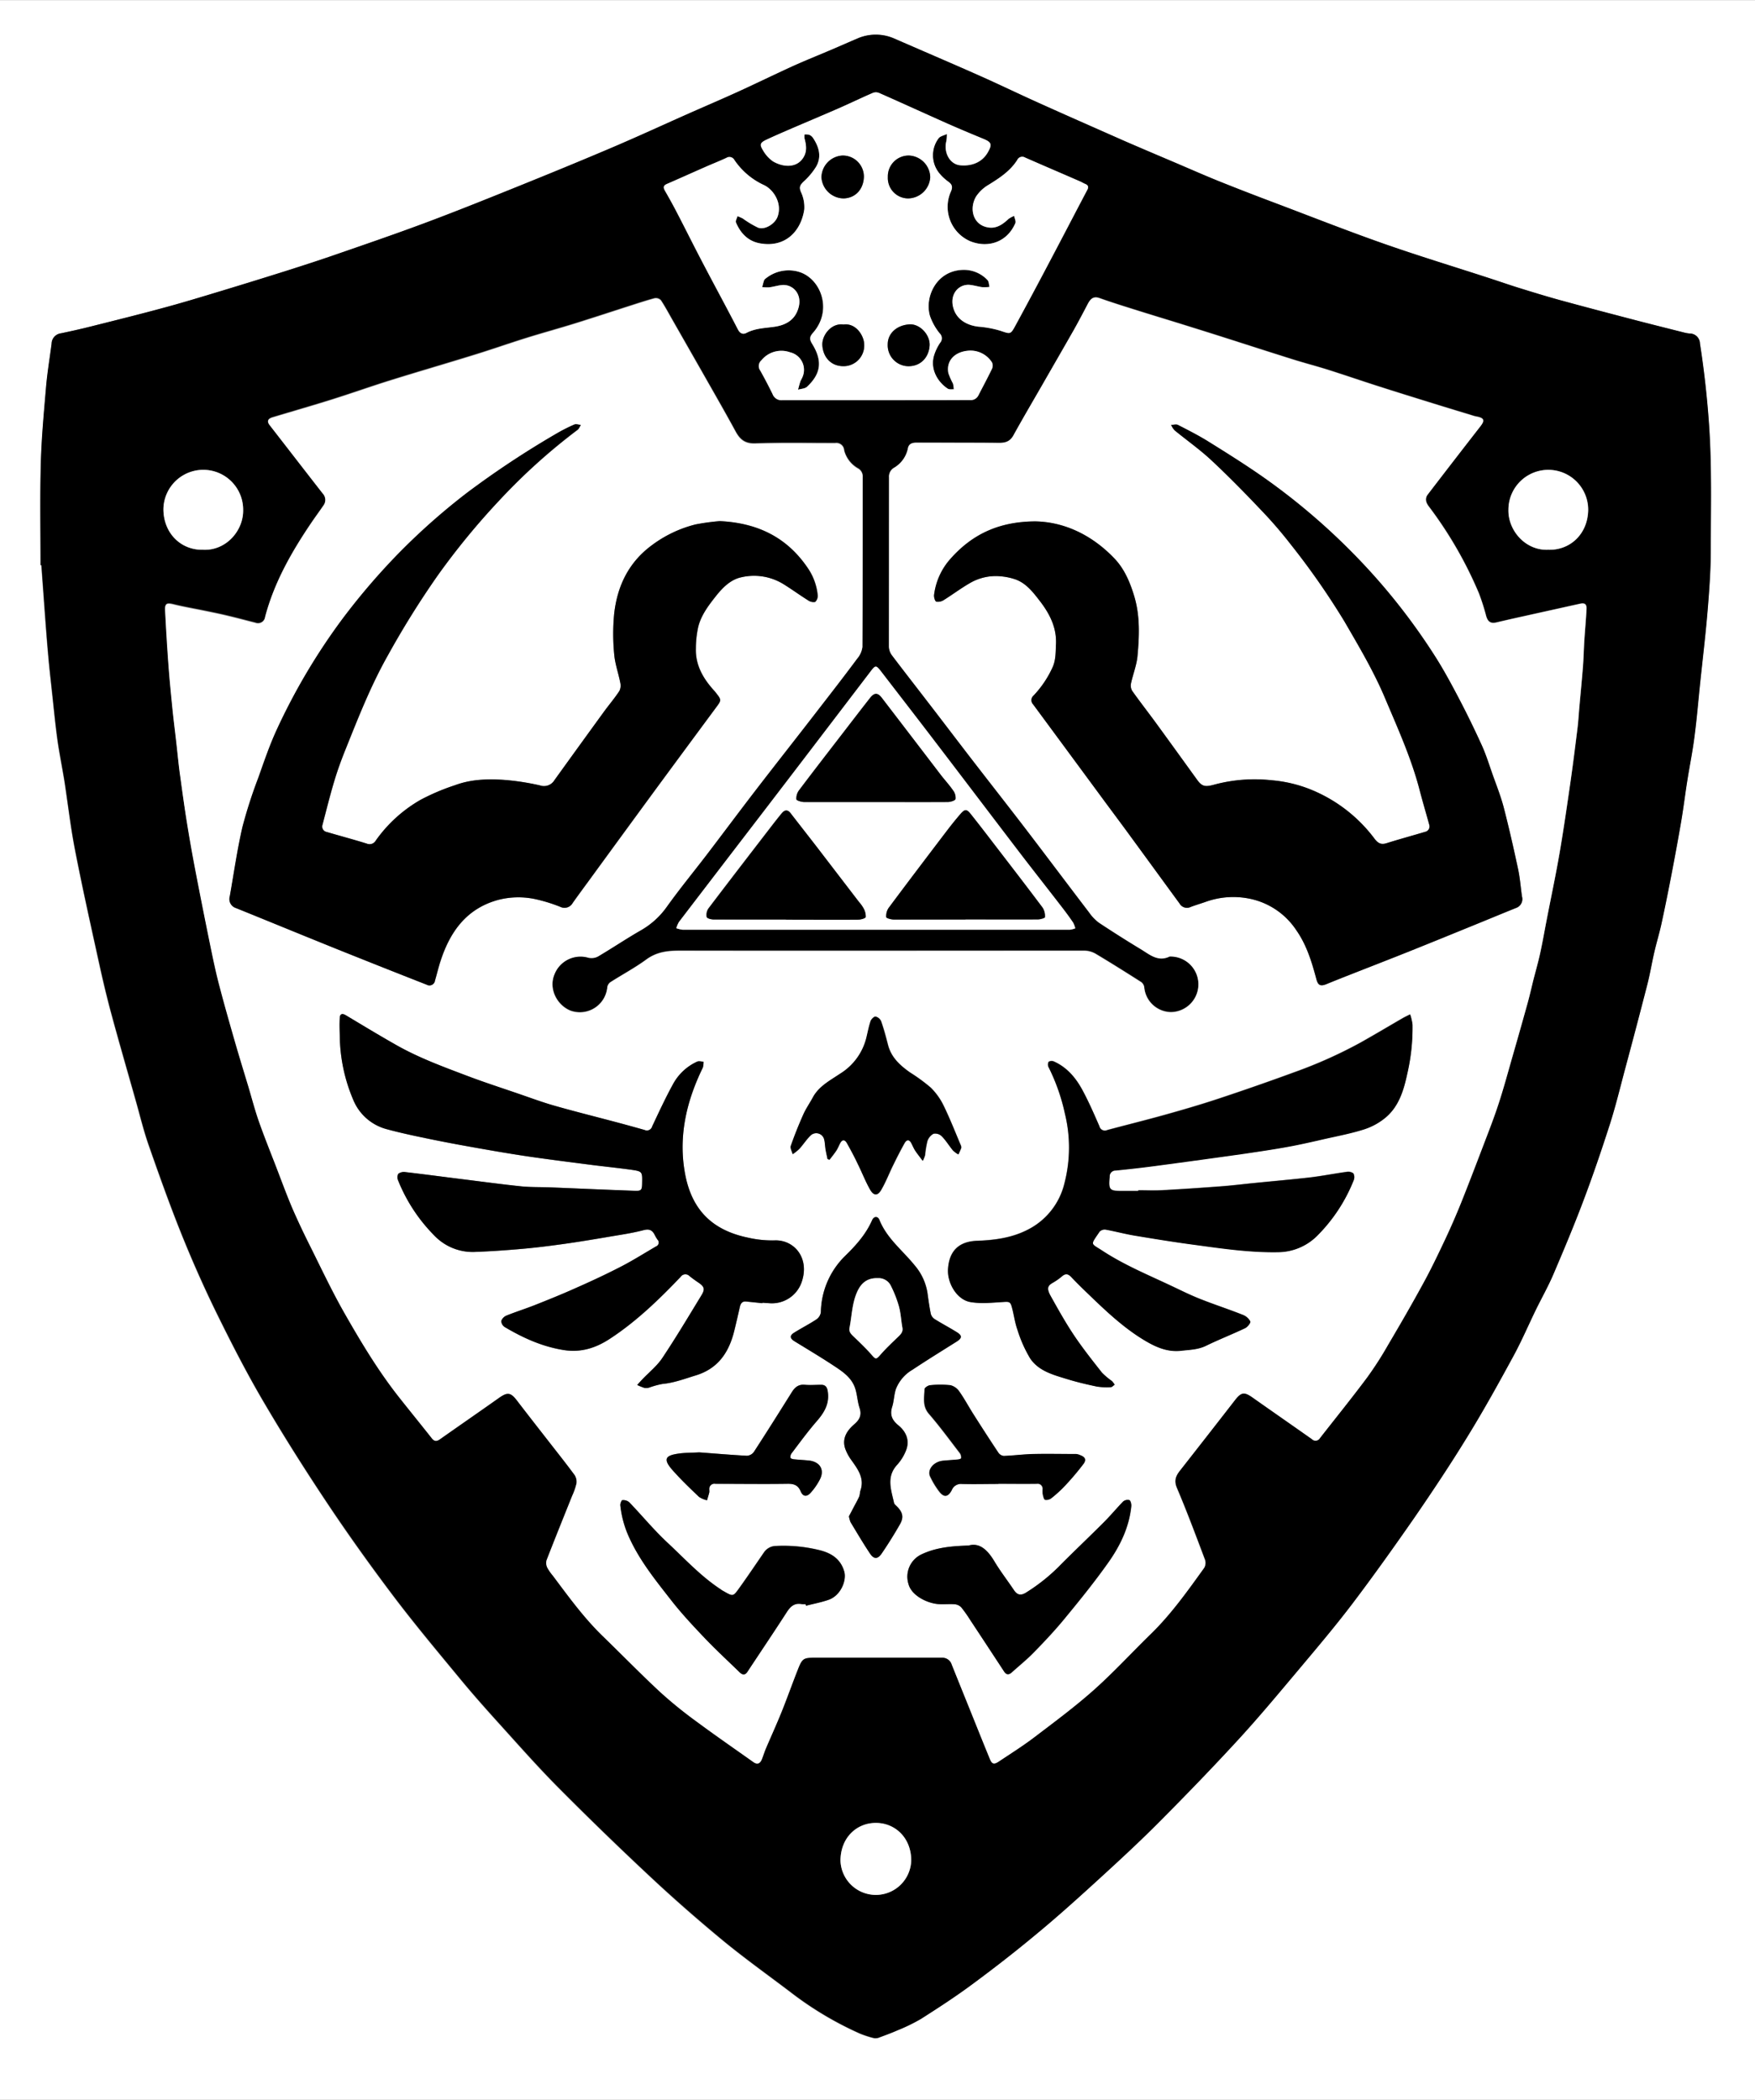 <svg id="Layer_1" data-name="Layer 1" xmlns="http://www.w3.org/2000/svg" viewBox="0 0 515.48 616.64"><rect x="0" y="0" width="515.48" height="616.64" fill="#808080" stroke="none"/><defs><style>.cls-1{fill:#fff;}</style></defs><title>hylyan shield</title><path class="cls-1" d="M48.26,134H563.74V750.6H48.26Zm11.91,166h.19q.54,7.51,1.09,15c.3,3.95.59,7.89.95,11.83.3,3.24.69,6.47,1,9.7.54,4.83,1,9.68,1.64,14.49.59,4.27,1.48,8.5,2.15,12.76,1,6.51,1.77,13.08,3,19.55,2.21,11.27,4.7,22.48,7.16,33.7,1.09,5,2.27,9.94,3.6,14.85,2.28,8.41,4.71,16.78,7.08,25.16,1.26,4.44,2.34,8.95,3.86,13.3,3.14,9,6.32,17.92,9.88,26.72,3.23,8,6.76,15.89,10.57,23.61,4.32,8.75,8.82,17.43,13.77,25.83,6.08,10.3,12.5,20.41,19.15,30.34,6.1,9.11,12.52,18,19.14,26.74,6.15,8.09,12.69,15.88,19.17,23.72,3.58,4.33,7.32,8.54,11.09,12.71,5.75,6.35,11.41,12.8,17.45,18.87q13.35,13.45,27.23,26.4c6.83,6.39,13.89,12.58,21.11,18.53,6.4,5.27,13.16,10.09,19.77,15.1a99.91,99.91,0,0,0,20.52,12.29,28.21,28.21,0,0,0,4.23,1.37,2.89,2.89,0,0,0,1.54-.22c1.78-.66,3.57-1.31,5.31-2.08a53.14,53.14,0,0,0,6.87-3.34c5.09-3.24,10.17-6.53,15-10.12,6.41-4.74,12.72-9.63,18.84-14.73,6.33-5.27,12.46-10.79,18.55-16.35s12-11,17.73-16.79c7.89-7.94,15.69-16,23.26-24.24,6.08-6.62,11.83-13.55,17.62-20.43,5.3-6.31,10.65-12.6,15.62-19.16,6.33-8.35,12.44-16.88,18.39-25.5,5.45-7.92,10.76-15.95,15.79-24.14,4.66-7.58,9-15.39,13.23-23.21,2.42-4.44,4.41-9.11,6.63-13.67,1.69-3.45,3.59-6.8,5.1-10.32,3-7.13,6.06-14.29,8.79-21.54,2.81-7.46,5.39-15,7.83-22.59,1.68-5.25,3-10.63,4.41-16q3.36-12.54,6.61-25.11c.8-3.14,1.32-6.34,2.05-9.5.65-2.79,1.49-5.54,2.1-8.35,1.1-5.09,2.12-10.2,3.11-15.32s1.89-10,2.74-15.07c.64-3.83,1.11-7.69,1.72-11.53.67-4.25,1.54-8.49,2.09-12.76.69-5.35,1.15-10.73,1.71-16.1.73-7,1.58-14,2.16-21,.49-6,.94-11.95.94-17.93,0-12.21.34-24.43-.5-36.64q-.82-12.09-2.68-24a3,3,0,0,0-3.07-2.92,10,10,0,0,1-1.42-.24c-5.41-1.37-10.84-2.72-16.24-4.14-6.85-1.79-13.69-3.59-20.52-5.46-4.05-1.12-8.06-2.36-12.07-3.6-2.7-.83-5.36-1.76-8-2.63-10.72-3.49-21.5-6.79-32.14-10.51s-21.33-7.93-32-12c-5.33-2-10.65-4.06-15.94-6.19-4.09-1.65-8.13-3.43-12.2-5.17-5.15-2.19-10.3-4.37-15.44-6.6q-6.79-3-13.57-6-7.17-3.18-14.31-6.41c-4.7-2.15-9.36-4.39-14.08-6.49-6-2.69-12.1-5.3-18.16-7.93L311,145.29a13.44,13.44,0,0,0-10.92,0c-2.54,1.08-5.08,2.21-7.62,3.29-3.82,1.63-7.68,3.17-11.46,4.88-5.34,2.43-10.6,5-15.94,7.45-4.55,2.09-9.17,4-13.75,6.07-7.79,3.45-15.52,7-23.36,10.36-9.7,4.13-19.46,8.12-29.24,12.06-8.53,3.44-17.08,6.86-25.7,10.08s-17.33,6.19-26,9.2c-4.87,1.69-9.78,3.28-14.7,4.84q-9.89,3.12-19.82,6.12c-5.39,1.63-10.78,3.27-16.22,4.73-7.25,2-14.54,3.77-21.82,5.6-2.73.68-5.49,1.29-8.24,1.87a3.13,3.13,0,0,0-2.75,3.08c-.54,4.18-1.24,8.35-1.61,12.55-.64,7.5-1.35,15-1.55,22.53C60,280,60.17,289.94,60.17,299.91Z" transform="translate(-48.26 -133.96)"/><path d="M60.17,299.91c0-10-.2-19.94.07-29.9.2-7.52.91-15,1.55-22.53.37-4.2,1.07-8.37,1.61-12.55a3.13,3.13,0,0,1,2.75-3.08c2.75-.58,5.51-1.19,8.24-1.87,7.28-1.83,14.57-3.64,21.82-5.6,5.44-1.46,10.83-3.1,16.22-4.73q9.93-3,19.82-6.12c4.92-1.56,9.83-3.15,14.7-4.84,8.7-3,17.41-6,26-9.2s17.17-6.64,25.7-10.08c9.78-3.94,19.54-7.93,29.24-12.06,7.84-3.33,15.57-6.91,23.36-10.36,4.58-2,9.2-4,13.75-6.07,5.34-2.43,10.6-5,15.94-7.45,3.78-1.71,7.64-3.25,11.46-4.88,2.54-1.08,5.08-2.21,7.62-3.29a13.44,13.44,0,0,1,10.92,0l7.48,3.23c6.06,2.63,12.13,5.24,18.16,7.93,4.72,2.1,9.38,4.34,14.08,6.49s9.53,4.29,14.31,6.41q6.78,3,13.57,6c5.14,2.23,10.29,4.41,15.44,6.6,4.07,1.74,8.11,3.52,12.2,5.17,5.29,2.13,10.61,4.18,15.94,6.19,10.64,4,21.24,8.2,32,12s21.42,7,32.14,10.51c2.68.87,5.34,1.8,8,2.63,4,1.24,8,2.48,12.07,3.6,6.83,1.87,13.67,3.67,20.52,5.46,5.4,1.42,10.83,2.77,16.24,4.14a10,10,0,0,0,1.42.24,3,3,0,0,1,3.07,2.92q1.86,12,2.68,24c.84,12.21.51,24.43.5,36.64,0,6-.45,12-.94,17.93-.58,7-1.43,14-2.16,21-.56,5.37-1,10.75-1.71,16.1-.55,4.27-1.42,8.51-2.09,12.76-.61,3.84-1.08,7.7-1.72,11.53-.85,5-1.78,10.05-2.74,15.07s-2,10.23-3.11,15.32c-.61,2.81-1.45,5.56-2.1,8.35-.73,3.16-1.25,6.36-2.05,9.5q-3.23,12.58-6.61,25.11c-1.42,5.34-2.73,10.72-4.41,16-2.44,7.59-5,15.13-7.83,22.59-2.73,7.25-5.74,14.41-8.79,21.54-1.51,3.52-3.41,6.87-5.1,10.32-2.22,4.56-4.21,9.23-6.63,13.67-4.26,7.82-8.57,15.63-13.23,23.21-5,8.19-10.34,16.22-15.79,24.14-6,8.62-12.06,17.15-18.39,25.5-5,6.56-10.32,12.85-15.62,19.16-5.79,6.88-11.54,13.81-17.62,20.43-7.57,8.25-15.37,16.3-23.26,24.24-5.74,5.77-11.72,11.3-17.73,16.79S359,696.75,352.62,702c-6.12,5.1-12.43,10-18.84,14.73-4.84,3.59-9.92,6.88-15,10.12a53.14,53.14,0,0,1-6.87,3.34c-1.74.77-3.53,1.42-5.31,2.08a2.89,2.89,0,0,1-1.54.22,28.21,28.21,0,0,1-4.23-1.37,99.91,99.91,0,0,1-20.52-12.29c-6.61-5-13.37-9.83-19.77-15.1-7.22-6-14.28-12.14-21.11-18.53q-13.86-12.94-27.23-26.4c-6-6.07-11.7-12.52-17.45-18.87-3.77-4.17-7.51-8.38-11.09-12.71-6.48-7.84-13-15.63-19.17-23.72-6.62-8.73-13-17.63-19.14-26.74-6.65-9.93-13.07-20-19.15-30.34-5-8.4-9.45-17.08-13.77-25.83-3.81-7.72-7.34-15.62-10.57-23.61-3.56-8.8-6.74-17.76-9.88-26.72-1.52-4.35-2.6-8.86-3.86-13.3-2.37-8.38-4.8-16.75-7.08-25.16-1.33-4.91-2.51-9.88-3.6-14.85-2.46-11.22-5-22.43-7.16-33.7-1.27-6.47-2-13-3-19.55-.67-4.26-1.56-8.49-2.15-12.76-.66-4.81-1.1-9.66-1.64-14.49-.35-3.23-.74-6.46-1-9.7-.36-3.94-.65-7.88-.95-11.83q-.56-7.5-1.09-15Zm249.21-1c0,8.27,0,16.53,0,24.8a4.47,4.47,0,0,0,.81,2.47c3.41,4.52,6.91,9,10.35,13.47,4.33,5.64,8.62,11.32,13,16.95,5.29,6.86,10.65,13.67,15.92,20.55,6.27,8.2,12.46,16.46,18.73,24.67a12.87,12.87,0,0,0,2.87,3q6.06,4,12.3,7.79c2.57,1.55,5,3.82,8.46,2.15,0,0,.1,0,.16,0a8.18,8.18,0,1,1,.23,16.36,8,8,0,0,1-7.85-7.32,2.31,2.31,0,0,0-.91-1.51c-4.41-2.81-8.83-5.59-13.32-8.27a6.8,6.8,0,0,0-3.28-.94c-39.66,0-79.31,0-119,0-3.59,0-6.75.4-9.75,2.6-3.35,2.45-7,4.41-10.55,6.66a2.24,2.24,0,0,0-.9,1.51,8.1,8.1,0,0,1-10.86,6.82c-3.86-1.6-6.42-6.31-4.7-10.56a8.22,8.22,0,0,1,10-5,4.07,4.07,0,0,0,2.81-.35c4.27-2.52,8.39-5.3,12.69-7.76A23.66,23.66,0,0,0,244.2,400c3.76-5.2,7.82-10.18,11.72-15.28,4.8-6.29,9.52-12.64,14.34-18.9,6.14-8,12.36-15.88,18.52-23.84,3.8-4.9,7.58-9.81,11.29-14.77a6.52,6.52,0,0,0,1.52-3.36c.1-16.64.06-33.27.08-49.91a2.66,2.66,0,0,0-1.34-2.51,8.56,8.56,0,0,1-4.1-5.32,2.28,2.28,0,0,0-2.61-2.14c-7.84,0-15.68-.15-23.5.11-3,.1-4.48-1.13-5.77-3.5-3-5.53-6.15-11-9.26-16.47s-6.18-10.84-9.28-16.27c-1.11-1.94-2.16-3.92-3.39-5.79a2.09,2.09,0,0,0-1.81-.62c-2.46.65-4.87,1.46-7.3,2.23-5.41,1.74-10.81,3.52-16.23,5.21-4.71,1.46-9.47,2.76-14.18,4.23-5,1.55-9.88,3.28-14.86,4.82-8.31,2.58-16.67,5-25,7.6-5.77,1.8-11.48,3.83-17.26,5.65s-11.59,3.48-17.38,5.22c-1.5.45-1.76,1.16-.87,2.3,5.17,6.68,10.33,13.38,15.53,20a2.79,2.79,0,0,1,.19,3.66c-1.11,1.63-2.29,3.22-3.4,4.85-5.86,8.64-11,17.62-13.69,27.81a2.11,2.11,0,0,1-2.89,1.72c-2.78-.7-5.54-1.44-8.33-2.1-2.12-.51-4.26-.94-6.39-1.38-3.07-.63-6.16-1.16-9.2-1.9-2.17-.53-2.68-.3-2.55,1.91.31,5.39.63,10.77,1,16.15.31,4.2.73,8.4,1.15,12.59.32,3.17.73,6.34,1.09,9.51.33,3,.6,5.95,1,8.91.61,4.65,1.22,9.31,2,13.94q1.2,7.5,2.62,14.94,2.25,11.75,4.67,23.46c.77,3.74,1.6,7.48,2.57,11.17,1.41,5.39,3,10.75,4.49,16.1,1.24,4.29,2.56,8.56,3.85,12.83,1,3.45,1.93,6.94,3.12,10.33,1.59,4.51,3.38,8.94,5.1,13.4,1.53,4,3,8,4.65,11.89,1.53,3.61,3.21,7.17,5,10.68,3.4,6.81,6.64,13.72,10.41,20.33,4.89,8.57,10,17.05,16.14,24.82,3.15,4,6.35,7.93,9.51,11.91.71.9,1.41.9,2.33.25,5.76-4.06,11.56-8.06,17.31-12.13,2.56-1.82,3.51-1.68,5.41.83,3.07,4,6.2,8,9.32,12,2.52,3.25,5.09,6.46,7.53,9.78a3.65,3.65,0,0,1,.56,2.5,17.72,17.72,0,0,1-1.24,3.61c-2.52,6.32-5.09,12.62-7.56,19a3.07,3.07,0,0,0,.22,2.11,14.27,14.27,0,0,0,1.64,2.36c4.58,6.13,9.08,12.33,14.6,17.69,5.68,5.5,11.21,11.18,17,16.56A126.07,126.07,0,0,0,253,639.53c5.45,4,11,7.88,16.56,11.81,1.19.85,2,.43,2.49-.81.42-1,.74-2.11,1.17-3.14,1.54-3.61,3.17-7.18,4.64-10.82,1.66-4.13,3.14-8.33,4.78-12.47,1.28-3.24,1.66-3.43,5.12-3.42h34.61c.86,0,1.72,0,2.58,0a2.9,2.9,0,0,1,2.92,2.06c1.64,4.14,3.31,8.27,5,12.41,2.06,5.11,4.1,10.23,6.2,15.33.61,1.48,1.21,1.63,2.61.7,3.51-2.34,7.09-4.59,10.44-7.14,5.92-4.5,11.91-8.94,17.45-13.87,5.82-5.18,11.12-11,16.71-16.41,6-5.86,10.84-12.68,15.71-19.45a2.93,2.93,0,0,0,.22-2.36c-2.67-7.06-5.3-14.14-8.25-21.08-.92-2.17-.32-3.54.88-5.08q8.1-10.37,16.18-20.73c1.83-2.36,2.75-2.51,5.18-.79,5.8,4.09,11.64,8.14,17.44,12.23a1.46,1.46,0,0,0,2.33-.27c4.61-5.9,9.31-11.72,13.79-17.71a102.43,102.43,0,0,0,6.24-9.69c3.55-6,7.05-12.06,10.39-18.19,2.32-4.25,4.4-8.63,6.47-13,1.65-3.49,3.18-7.05,4.63-10.64,2.09-5.18,4.08-10.4,6.06-15.62,1.64-4.31,3.35-8.6,4.79-13,1.55-4.68,2.83-9.45,4.19-14.19q2.26-7.89,4.47-15.79c.62-2.25,1.13-4.53,1.69-6.79.66-2.63,1.4-5.24,2-7.88.7-3.22,1.26-6.47,1.89-9.7,1.3-6.74,2.72-13.46,3.89-20.21s2.16-13.79,3.16-20.69c.74-5.11,1.39-10.24,2-15.37.25-2,.36-4,.54-6.06.35-4,.75-8,1.06-11.95.2-2.56.25-5.13.41-7.7.2-3.14.5-6.28.65-9.42.06-1.4-.6-1.72-2-1.41-4.5,1-9,2-13.53,3-3.62.81-7.25,1.59-10.87,2.46-1.67.4-2.55-.08-3.07-1.83a66.11,66.11,0,0,0-2.12-6.66,118.62,118.62,0,0,0-14.75-25.58c-.83-1.1-1.22-2.31-.27-3.54q7.68-10,15.4-19.94c1.36-1.73,1.19-2.43-.93-2.88-.31-.06-.63-.12-.93-.21-4-1.22-8-2.43-12-3.67-5.48-1.7-11-3.4-16.42-5.15-4.8-1.54-9.57-3.18-14.37-4.7-3.49-1.1-7-2-10.54-3.12-7.14-2.24-14.27-4.55-21.4-6.82-3.9-1.24-7.8-2.45-11.7-3.67-4.46-1.38-8.93-2.73-13.39-4.14-3.39-1.06-6.79-2.13-10.14-3.32-1.88-.67-2.72.3-3.47,1.73-1.32,2.5-2.64,5-4,7.46-3.06,5.38-6.16,10.73-9.24,16.1-2.87,5-5.8,10-8.58,15-1,1.77-2.29,2.24-4.18,2.22-8.11-.07-16.21,0-24.31-.06-1.29,0-2.27.33-2.51,1.68a8.56,8.56,0,0,1-4.08,5.69,2.94,2.94,0,0,0-1.46,2.77C309.4,282.4,309.38,290.67,309.38,298.93Zm-3.95-47.44c9.23,0,18.46,0,27.69,0a2.48,2.48,0,0,0,2.5-1.34c1.34-2.61,2.73-5.18,4-7.82a2.25,2.25,0,0,0,0-1.9,7.49,7.49,0,0,0-6.66-3.45c-4.28.24-6.87,3-6.13,6.65a20.77,20.77,0,0,0,1.33,3,8.11,8.11,0,0,1,.25,1.72c-.59,0-1.31.1-1.75-.18-3-1.94-5.35-5.86-4-9.94a13.84,13.84,0,0,1,1.74-3.56,2,2,0,0,0-.15-2.78,17,17,0,0,1-2.85-5.11c-1.63-5.57,1.9-13.44,9.91-13.52a9.5,9.5,0,0,1,7,3c.43.44.4,1.31.59,2a11.08,11.08,0,0,1-2.07.09c-1.19-.15-2.36-.51-3.55-.66-3.34-.41-6.23,2.61-5,6.77.88,3.12,3.61,5,7.34,5.48a30.7,30.7,0,0,1,6.41,1.18c3.05,1,3,1.2,4.54-1.61q5.12-9.49,10.16-19c3.64-6.88,7.22-13.79,10.85-20.67.44-.83.39-1.4-.53-1.79-.54-.23-1-.54-1.58-.77-5.37-2.33-10.76-4.62-16.12-7a1.61,1.61,0,0,0-2.3.71c-2.09,3.26-5.2,5.31-8.41,7.29a11.15,11.15,0,0,0-3.67,3.42c-2,3.39-1.08,8.17,3.27,9.05,2.59.53,4.48-.79,6.25-2.45a7.42,7.42,0,0,1,1.65-.88c.13.72.59,1.59.34,2.15-2.5,5.74-8.16,7.28-13.19,5.31a11,11,0,0,1-5.74-14.6c.66-1.5.29-2.22-.87-3a13.88,13.88,0,0,1-2.35-2.18,8.33,8.33,0,0,1-.36-10.51c.52-.63,1.58-.82,2.4-1.22a11.36,11.36,0,0,1-.13,2c-.87,3.4.95,6.85,4,7.17s6.37-.59,8.2-3.86c1.27-2.26,1.07-2.89-1.36-3.9-3.59-1.48-7.18-3-10.73-4.55-6.63-3-13.22-6-19.85-8.9a2.49,2.49,0,0,0-1.8-.06c-3.38,1.46-6.69,3.06-10.05,4.54-4.84,2.11-9.7,4.15-14.55,6.24-2.29,1-4.59,2-6.85,3.05-1.73.82-1.94,1.35-.91,3a9.9,9.9,0,0,0,2.93,3.28c2.9,1.71,6.89,2.07,8.89-1,1.2-1.84.94-3.74.41-5.7a4.66,4.66,0,0,1,0-1.18,4.15,4.15,0,0,1,1.33.08,2.46,2.46,0,0,1,1.12.87c1.77,2.63,2.62,5.51,1,8.43a20,20,0,0,1-3.75,4.48c-1,.94-1.35,1.57-.77,3a10.44,10.44,0,0,1,1,5.12c-.87,6.25-5.36,11.38-13,10-3.51-.62-5.73-3-7.07-6.13-.2-.47.29-1.24.45-1.86a15.09,15.09,0,0,1,1.59.71,28.51,28.51,0,0,0,4.44,2.66c2,.76,4.92-1.07,5.7-3.11,1.51-4-1.1-8-3.86-9.34A21.16,21.16,0,0,1,264,181a1.67,1.67,0,0,0-2.44-.67c-2.17,1-4.41,1.9-6.6,2.86-3.61,1.58-7.19,3.21-10.81,4.77-1.07.46-1.17,1-.61,2,1.25,2.17,2.47,4.37,3.62,6.6,2.48,4.77,4.87,9.6,7.37,14.36,3.46,6.61,7,13.15,10.44,19.78.67,1.31,1.57,1.55,2.54,1,2.6-1.36,5.45-1.39,8.22-1.79,3.4-.5,6-2,7-5.45,1.27-4.15-1.68-7.19-5-6.78-1.19.15-2.36.5-3.55.66a13.07,13.07,0,0,1-2.07-.07c.17-.68.32-1.36.55-2a1.36,1.36,0,0,1,.54-.58,10.67,10.67,0,0,1,9.35-2c6.62,1.68,10.49,11.2,4.48,18-1.07,1.21-1.06,1.93-.23,3.27,3.1,5,2.55,8.76-1.53,12.59-.61.57-1.76.58-2.65.85.22-.79.42-1.59.67-2.37.14-.41.4-.76.56-1.16a5.29,5.29,0,0,0-3.58-7.46,7.55,7.55,0,0,0-8.4,2.36,2.23,2.23,0,0,0-.34,3c1.27,2.27,2.49,4.58,3.63,6.93a2.77,2.77,0,0,0,2.86,1.78C287.19,251.46,296.31,251.49,305.43,251.49ZM336.3,407v0q13.11,0,26.23,0a6.65,6.65,0,0,0,1.59-.41,7.12,7.12,0,0,0-.64-1.69c-1-1.5-2.1-3-3.21-4.41-3.89-5-7.84-10-11.7-15.08-8.48-11.09-16.9-22.22-25.38-33.31-5.36-7-10.77-14-16.15-21-1.42-1.84-1.63-1.85-3,0l-17.34,22.68q-7.15,9.36-14.32,18.72-12.36,16.11-24.7,32.23a8.76,8.76,0,0,0-.78,1.82,8.7,8.7,0,0,0,1.88.45q31.62,0,63.22,0ZM107.89,295.41c6.72.34,11.91-5.56,11.79-11.71a11.71,11.71,0,0,0-23.42-.1C96.33,290.57,101.39,295.56,107.89,295.41Zm395.15,0c6.33.21,11.59-4.55,11.73-11.7a11.71,11.71,0,0,0-23.42-.11C491.17,289.68,496.3,295.7,503,295.41ZM315.9,680.3c0-6.65-4.77-11-10.45-11s-10.36,4.43-10.32,11.14a10.39,10.39,0,0,0,20.77-.15Z" transform="translate(-48.26 -133.96)"/><path class="cls-1" d="M309.38,298.93c0-8.26,0-16.53,0-24.79a2.94,2.94,0,0,1,1.46-2.77,8.56,8.56,0,0,0,4.08-5.69c.24-1.35,1.22-1.68,2.51-1.68,8.1,0,16.2,0,24.31.06,1.89,0,3.21-.45,4.18-2.22,2.78-5.06,5.71-10,8.58-15,3.08-5.37,6.18-10.72,9.24-16.1,1.39-2.46,2.71-5,4-7.46.75-1.43,1.59-2.4,3.47-1.73,3.35,1.19,6.75,2.26,10.14,3.32,4.46,1.41,8.93,2.76,13.39,4.14,3.9,1.22,7.8,2.43,11.7,3.67,7.13,2.27,14.26,4.58,21.4,6.82,3.5,1.1,7,2,10.54,3.12,4.8,1.52,9.57,3.16,14.37,4.7,5.46,1.75,10.94,3.45,16.42,5.15,4,1.24,8,2.45,12,3.67.3.09.62.15.93.21,2.12.45,2.29,1.15.93,2.88q-7.74,9.94-15.4,19.94c-.95,1.23-.56,2.44.27,3.54a118.62,118.62,0,0,1,14.75,25.58,66.11,66.11,0,0,1,2.12,6.66c.52,1.75,1.4,2.23,3.07,1.83,3.62-.87,7.25-1.65,10.87-2.46,4.51-1,9-2,13.53-3,1.36-.31,2,0,2,1.41-.15,3.14-.45,6.28-.65,9.42-.16,2.57-.21,5.14-.41,7.7-.31,4-.71,8-1.06,11.95-.18,2-.29,4.05-.54,6.06-.64,5.13-1.29,10.26-2,15.37-1,6.9-2,13.81-3.16,20.69s-2.59,13.47-3.89,20.21c-.63,3.23-1.19,6.48-1.89,9.7-.57,2.64-1.31,5.25-2,7.88-.56,2.26-1.07,4.54-1.69,6.79q-2.19,7.91-4.47,15.79c-1.36,4.74-2.64,9.51-4.19,14.19-1.44,4.38-3.15,8.67-4.79,13-2,5.22-4,10.44-6.06,15.62-1.45,3.59-3,7.15-4.63,10.64-2.07,4.39-4.15,8.77-6.47,13-3.34,6.13-6.84,12.18-10.39,18.19a102.43,102.43,0,0,1-6.24,9.69c-4.48,6-9.18,11.81-13.79,17.71a1.46,1.46,0,0,1-2.33.27c-5.8-4.09-11.64-8.14-17.44-12.23-2.43-1.72-3.35-1.57-5.18.79q-8.06,10.39-16.18,20.73c-1.2,1.54-1.8,2.91-.88,5.08,2.95,6.94,5.58,14,8.25,21.08a2.93,2.93,0,0,1-.22,2.36c-4.87,6.77-9.7,13.59-15.71,19.45-5.59,5.45-10.89,11.23-16.71,16.41-5.54,4.93-11.53,9.37-17.45,13.87-3.35,2.55-6.93,4.8-10.44,7.14-1.4.93-2,.78-2.61-.7-2.1-5.1-4.14-10.22-6.2-15.33-1.67-4.14-3.34-8.27-5-12.41a2.9,2.9,0,0,0-2.92-2.06c-.86,0-1.72,0-2.58,0H287.73c-3.46,0-3.84.18-5.12,3.42-1.64,4.14-3.12,8.34-4.78,12.47-1.47,3.64-3.1,7.21-4.64,10.82-.43,1-.75,2.1-1.17,3.14-.49,1.24-1.3,1.66-2.49.81-5.53-3.93-11.11-7.77-16.56-11.81a126.07,126.07,0,0,1-10.72-8.67c-5.8-5.38-11.33-11.06-17-16.56-5.52-5.36-10-11.56-14.6-17.69a14.27,14.27,0,0,1-1.64-2.36,3.07,3.07,0,0,1-.22-2.11c2.47-6.34,5-12.64,7.56-19a17.72,17.72,0,0,0,1.24-3.61,3.65,3.65,0,0,0-.56-2.5c-2.44-3.32-5-6.53-7.53-9.78-3.12-4-6.25-8-9.32-12-1.9-2.51-2.85-2.65-5.41-.83-5.75,4.07-11.55,8.07-17.31,12.13-.92.65-1.62.65-2.33-.25-3.16-4-6.36-7.93-9.51-11.91-6.16-7.77-11.25-16.25-16.14-24.82-3.77-6.61-7-13.52-10.41-20.33-1.75-3.51-3.43-7.07-5-10.68-1.66-3.92-3.12-7.92-4.65-11.89-1.72-4.46-3.51-8.89-5.1-13.4-1.19-3.39-2.09-6.88-3.12-10.33-1.29-4.27-2.61-8.54-3.85-12.83-1.54-5.35-3.08-10.71-4.49-16.1-1-3.69-1.8-7.43-2.57-11.17q-2.41-11.71-4.67-23.46-1.43-7.44-2.62-14.94c-.73-4.63-1.34-9.29-2-13.94-.38-3-.65-5.94-1-8.91-.36-3.17-.77-6.34-1.09-9.51-.42-4.19-.84-8.39-1.15-12.59-.41-5.38-.73-10.76-1-16.15-.13-2.21.38-2.44,2.55-1.91,3,.74,6.13,1.27,9.2,1.9,2.13.44,4.27.87,6.39,1.38,2.79.66,5.55,1.4,8.33,2.1a2.11,2.11,0,0,0,2.89-1.72c2.69-10.19,7.83-19.17,13.69-27.81,1.11-1.63,2.29-3.22,3.4-4.85a2.79,2.79,0,0,0-.19-3.66c-5.2-6.66-10.36-13.36-15.53-20-.89-1.14-.63-1.85.87-2.3,5.79-1.74,11.61-3.41,17.38-5.22s11.49-3.85,17.26-5.65c8.31-2.59,16.67-5,25-7.6,5-1.54,9.89-3.27,14.86-4.82,4.71-1.47,9.47-2.77,14.18-4.23,5.42-1.69,10.82-3.47,16.23-5.21,2.43-.77,4.84-1.58,7.3-2.23a2.09,2.09,0,0,1,1.81.62c1.23,1.87,2.28,3.85,3.39,5.79q4.65,8.15,9.28,16.27c3.11,5.48,6.25,10.94,9.26,16.47,1.29,2.37,2.78,3.6,5.77,3.5,7.82-.26,15.66-.07,23.5-.11a2.28,2.28,0,0,1,2.61,2.14,8.56,8.56,0,0,0,4.1,5.32,2.66,2.66,0,0,1,1.34,2.51c0,16.64,0,33.27-.08,49.91a6.52,6.52,0,0,1-1.52,3.36c-3.71,5-7.49,9.87-11.29,14.77-6.16,8-12.38,15.86-18.52,23.84-4.82,6.26-9.54,12.61-14.34,18.9-3.9,5.1-8,10.08-11.72,15.28a23.66,23.66,0,0,1-7.59,6.94c-4.3,2.46-8.42,5.24-12.69,7.76a4.07,4.07,0,0,1-2.81.35,8.22,8.22,0,0,0-10,5c-1.72,4.25.84,9,4.7,10.56a8.1,8.1,0,0,0,10.86-6.82,2.24,2.24,0,0,1,.9-1.51c3.5-2.25,7.2-4.21,10.55-6.66,3-2.2,6.16-2.61,9.75-2.6,39.66.07,79.31,0,119,0a6.8,6.8,0,0,1,3.28.94c4.49,2.68,8.91,5.46,13.32,8.27a2.31,2.31,0,0,1,.91,1.51,8,8,0,0,0,7.85,7.32,8.18,8.18,0,1,0-.23-16.36c-.06,0-.12,0-.16,0-3.42,1.67-5.89-.6-8.46-2.15q-6.23-3.77-12.3-7.79a12.87,12.87,0,0,1-2.87-3c-6.27-8.21-12.46-16.47-18.73-24.67-5.27-6.88-10.63-13.69-15.92-20.55-4.34-5.63-8.63-11.31-13-16.95-3.44-4.49-6.94-8.95-10.35-13.47a4.47,4.47,0,0,1-.81-2.47C309.36,315.46,309.38,307.2,309.38,298.93Zm42.95-11.85c-11,.06-18.77,4-25,11.1a19.43,19.43,0,0,0-4.71,10.48c-.09.68.26,1.91.68,2a3.18,3.18,0,0,0,2.28-.56c2.53-1.57,4.92-3.38,7.5-4.87a15.09,15.09,0,0,1,9.37-2,18.13,18.13,0,0,1,4.13.9c3.23,1.18,5.22,3.86,7.19,6.44,2.84,3.7,4.9,7.78,4.65,12.63-.11,2.17,0,4.3-.88,6.46a30.16,30.16,0,0,1-5.73,8.59,1.76,1.76,0,0,0-.11,2.55q9.87,13.35,19.7,26.71c3,4.14,6.12,8.25,9.15,12.39,4.74,6.47,9.45,12.95,14.19,19.42a2.48,2.48,0,0,0,3.21,1c1.52-.6,3.11-1,4.65-1.59a24,24,0,0,1,12.19-.95A21.59,21.59,0,0,1,429,407.14c3.07,4.36,4.57,9.34,5.91,14.39.47,1.79,1.18,2.16,2.9,1.48,2.56-1,5.12-2.06,7.69-3.07,5.39-2.12,10.79-4.21,16.17-6.36,6.21-2.48,12.4-5,18.59-7.53,4.44-1.8,8.85-3.64,13.29-5.43a2.75,2.75,0,0,0,1.75-3.35c-.39-2.69-.58-5.43-1.15-8.08-1.3-6.07-2.67-12.13-4.23-18.14-.87-3.32-2.16-6.54-3.31-9.78-1-2.81-1.87-5.66-3.09-8.36q-3.16-7-6.71-13.75c-2.19-4.2-4.44-8.4-7-12.39a183.4,183.4,0,0,0-24.72-30.89,191,191,0,0,0-25.61-21.65c-5.24-3.68-10.68-7.09-16.11-10.47-2.94-1.83-6-3.4-9.13-5-.55-.28-1.36,0-2,0a6.16,6.16,0,0,0,1,1.57c3.59,2.95,7.42,5.64,10.81,8.8,5,4.67,9.8,9.59,14.53,14.55a124.73,124.73,0,0,1,8.72,10.08,219.54,219.54,0,0,1,15.86,22.74c4.33,7.4,8.72,14.78,12,22.71,3.66,8.71,7.56,17.33,10,26.51.91,3.49,1.94,6.95,2.89,10.43a1.62,1.62,0,0,1-1.22,2.12c-3.76,1.13-7.55,2.15-11.3,3.33-1.6.51-2.52,0-3.5-1.26a44,44,0,0,0-18.95-14.57,39.55,39.55,0,0,0-11.28-2.65,45.7,45.7,0,0,0-16.68,1.23c-2.88.8-3.77.67-5.27-1.41-4.1-5.67-8.19-11.35-12.32-17-2.2-3-4.51-6-6.67-9a3.06,3.06,0,0,1-.42-2.17c.58-2.75,1.68-5.42,1.93-8.18.53-5.91.76-11.82-1-17.65-1.22-4-2.87-7.87-5.74-10.91C368.94,291,360.69,287.21,352.33,287.08ZM259.67,287a66.2,66.2,0,0,0-7.09,1,36,36,0,0,0-13,6.22c-6.71,5-10,11.93-10.92,20a61.84,61.84,0,0,0,0,11.86c.22,2.82,1.24,5.57,1.78,8.38a3.59,3.59,0,0,1-.26,2.46c-1.42,2.13-3.08,4.09-4.59,6.17q-7.26,10-14.47,20a3.59,3.59,0,0,1-4.25,1.56A71.77,71.77,0,0,0,196.15,363c-4.79-.31-9.63-.15-14.22,1.56a64.3,64.3,0,0,0-10.09,4.27,41,41,0,0,0-13.22,12,2.08,2.08,0,0,1-2.62.9c-3.9-1.22-7.86-2.26-11.78-3.42A1.62,1.62,0,0,1,143,376.2c1.13-4.31,2.2-8.64,3.48-12.9.94-3.14,2.08-6.24,3.3-9.28,3.76-9.38,7.45-18.79,12.45-27.63a260.27,260.27,0,0,1,14.66-23.49A213.38,213.38,0,0,1,195,280.83a176.15,176.15,0,0,1,22.9-20.57c.44-.32.64-1,1-1.46-.64-.05-1.39-.35-1.9-.12a49.27,49.27,0,0,0-5.42,2.76,269.72,269.72,0,0,0-25.9,17.13,190.57,190.57,0,0,0-21.23,18.9,196.63,196.63,0,0,0-15.59,18.33,182.85,182.85,0,0,0-19.29,32.54c-2.09,4.51-3.7,9.26-5.37,14a139.06,139.06,0,0,0-4.68,14.5c-1.56,6.73-2.52,13.6-3.73,20.41a2.76,2.76,0,0,0,1.84,3.44c6.56,2.63,13.1,5.31,19.65,8,5.07,2.05,10.13,4.11,15.2,6.13Q163,419,173.62,423.14a1.64,1.64,0,0,0,2.45-1.24c.57-1.94,1-3.91,1.66-5.83,2.84-8.67,7.74-15.41,17.08-17.88a23.84,23.84,0,0,1,11.11-.09,46.82,46.82,0,0,1,7,2.2,2.74,2.74,0,0,0,3.58-1.15c1.46-2,2.94-4.06,4.42-6.09q10.17-13.92,20.35-27.83,8.6-11.7,17.24-23.35c1.72-2.33,1.73-2.32,0-4.55-.16-.21-.34-.41-.52-.61-3.16-3.5-5.45-7.41-5.3-12.3a29.72,29.72,0,0,1,.68-6.33c.85-3.42,2.95-6.22,5.11-8.95,2-2.58,4.4-5,7.57-5.65a16.51,16.51,0,0,1,12.21,1.91c2.49,1.52,4.86,3.27,7.34,4.82a2.79,2.79,0,0,0,2.14.52,2.47,2.47,0,0,0,.74-2,17.08,17.08,0,0,0-2.94-8C279.44,291.8,270.86,287.51,259.67,287ZM382.59,483.52v.13h-4.67c-3.84,0-4.08-.28-3.74-4.19a1.71,1.71,0,0,1,1.75-1.83c4-.41,8.09-.86,12.12-1.4q12.85-1.71,25.72-3.53c4.21-.6,8.43-1.21,12.61-2,3.61-.65,7.18-1.47,10.75-2.29,4-.9,8-1.65,11.89-2.9a18.92,18.92,0,0,0,6.33-3.54c3.83-3.28,5.2-8,6.23-12.72a59.5,59.5,0,0,0,1.55-14.46,15.41,15.41,0,0,0-.7-3c-.76.39-1.55.75-2.29,1.18-4.15,2.4-8.26,4.86-12.44,7.2a135.07,135.07,0,0,1-19.31,8.63q-11.06,4.07-22.25,7.76c-5.19,1.72-10.44,3.25-15.7,4.72-5.63,1.57-11.31,3-16.95,4.48a1.65,1.65,0,0,1-2.33-1.13c-1.54-3.55-3.1-7.11-4.93-10.51-1.94-3.63-4.54-6.76-8.44-8.5a1.72,1.72,0,0,0-1.53.1,1.68,1.68,0,0,0-.05,1.52A57.58,57.58,0,0,1,361,460.91a41.88,41.88,0,0,1-.15,20.63A20.65,20.65,0,0,1,350,495.11c-4.64,2.36-9.63,3-14.74,3.2-5.36.19-8.22,2.94-8.57,8.3-.26,4.12,2.57,8.93,6.47,9.67,3.14.6,6.5.23,9.75,0,1.76-.1,2.11-.13,2.57,1.67.55,2.16.85,4.4,1.6,6.49a38.44,38.44,0,0,0,3.73,8.4c2.51,3.75,6.87,4.86,10.95,6.11,2.83.87,5.73,1.55,8.63,2.16a18.77,18.77,0,0,0,4.11.18c.39,0,.76-.47,1.14-.72a6.09,6.09,0,0,0-.8-1.07,21.22,21.22,0,0,1-2.92-2.46c-2.84-3.61-5.7-7.21-8.24-11s-4.67-7.64-6.85-11.54c-1.36-2.43-.71-3.12.87-4a18.77,18.77,0,0,0,2.6-1.87c1-.81,1.78-.54,2.61.35,1.58,1.67,3.22,3.28,4.88,4.87,4.93,4.75,9.89,9.49,15.72,13.15,3.55,2.22,7.28,4.11,11.67,3.6,2.46-.29,4.95-.31,7.31-1.47,3.75-1.83,7.65-3.35,11.42-5.14.73-.35,1.75-1.64,1.57-2a4.16,4.16,0,0,0-2.2-1.93c-4.14-1.63-8.38-3-12.51-4.66-2.82-1.11-5.54-2.46-8.28-3.76-6.93-3.28-14-6.19-20.48-10.43-3.49-2.28-3.55-1.49-.81-5.57A2.09,2.09,0,0,1,373,495c2.87.52,5.7,1.29,8.58,1.77,6,1,12,2,18,2.76,8,1.06,16,2.25,24.12,2.1a16.42,16.42,0,0,0,11.39-4.73,48.14,48.14,0,0,0,10.78-16.33,2.43,2.43,0,0,0-.06-2.05,2.5,2.5,0,0,0-2-.46c-3.64.5-7.25,1.22-10.9,1.65-5.24.62-10.51,1.05-15.77,1.58-3.34.33-6.68.76-10,1q-8.72.66-17.44,1.15C387.31,483.63,385,483.52,382.59,483.52Zm-110.4,33.16v-.12l1.93.13a9.24,9.24,0,0,0,9.65-6.37c2.31-7-2.34-12.35-8.1-12.07a31.48,31.48,0,0,1-7.65-.79c-10.75-2.21-16.5-8.32-18.47-18.32-2.19-11.11.25-21.61,5.14-31.65a5.47,5.47,0,0,0,.19-1.74c-.63,0-1.36-.24-1.87,0a15.2,15.2,0,0,0-7,6.46c-2.25,4.08-4.22,8.31-6.2,12.54a1.61,1.61,0,0,1-2.24,1.07c-2.65-.75-5.32-1.49-8-2.2-6.11-1.63-12.24-3.15-18.32-4.88-3.72-1.05-7.35-2.41-11-3.66-4.87-1.67-9.78-3.26-14.59-5.08-7.15-2.7-14.35-5.33-21-9.11-5-2.83-9.91-5.81-14.84-8.76-1-.6-1.69-.46-1.77.69-.12,1.81-.05,3.63,0,5.45A49.05,49.05,0,0,0,152,456.91a14.66,14.66,0,0,0,9.76,8.65c3.83,1.05,7.72,1.88,11.62,2.69,4.46.93,8.94,1.78,13.44,2.58,5.34.95,10.7,1.89,16.07,2.69,6,.89,12.07,1.65,18.11,2.43,4.24.55,8.5,1,12.74,1.56,3.22.45,3.2.54,3.13,4,0,2-.27,2.25-2.23,2.17-8.28-.32-16.57-.69-24.85-1-2.84-.11-5.7,0-8.51-.31-6-.63-12-1.44-17.95-2.18-5.34-.67-10.67-1.38-16-2a2.77,2.77,0,0,0-2.1.52,2.37,2.37,0,0,0,0,2,48.66,48.66,0,0,0,10.58,16.09,15.6,15.6,0,0,0,11.64,4.85c4.75-.17,9.5-.5,14.24-.92,4.1-.36,8.19-.88,12.27-1.45,4.43-.62,8.85-1.36,13.26-2.11,3.36-.57,6.75-1.05,10-1.91,1.63-.43,2.53-.13,3.27,1.23a12.77,12.77,0,0,0,.88,1.52,1.21,1.21,0,0,1-.4,2c-3.49,2.05-6.93,4.21-10.52,6.05-4.45,2.29-9,4.37-13.58,6.41-3.78,1.69-7.62,3.23-11.47,4.76-2.76,1.09-5.6,2-8.35,3.09a2.78,2.78,0,0,0-1.55,1.59,2.23,2.23,0,0,0,1,1.78c5.46,3.23,11.11,5.83,17.52,6.79,5.09.76,9.39-.73,13.43-3.37,7.75-5.06,14.36-11.47,20.72-18.13a1.68,1.68,0,0,1,2.63-.24c.84.67,1.71,1.3,2.59,1.89,1.74,1.18,2,1.9.93,3.7-3.77,6.19-7.48,12.43-11.51,18.45-1.61,2.4-4,4.28-6,6.41-.48.5-.93,1-1.39,1.52a17.07,17.07,0,0,0,2.14.86,3.05,3.05,0,0,0,1.43-.11,25.33,25.33,0,0,1,3.83-1.05c3.38-.31,6.5-1.52,9.71-2.48,6.74-2,9.93-6.93,11.46-13.34q.82-3.41,1.59-6.82c.23-1,.7-1.68,1.85-1.57Zm25.42,62.58a8.45,8.45,0,0,0,.48,1.69c1.87,3.1,3.69,6.22,5.71,9.22,1.17,1.75,2.3,1.72,3.5-.07q2.82-4.15,5.32-8.52c1.17-2.05.81-3.48-.85-5.18-.33-.34-.81-.68-.9-1.09-.83-3.81-2.35-7.63.91-11.18a13.81,13.81,0,0,0,2.66-4.35c1.09-2.92-.07-5.44-2.33-7.28-1.85-1.52-2.52-3.1-1.78-5.42.52-1.66.53-3.47,1.06-5.12a11.32,11.32,0,0,1,4.91-5.76c4.25-2.83,8.61-5.51,12.94-8.24,1.62-1,1.71-1.76.1-2.77-2.12-1.33-4.35-2.49-6.48-3.82a2.71,2.71,0,0,1-1.18-1.53c-.44-2.07-.73-4.17-1-6.27a16.34,16.34,0,0,0-3.73-8c-3.52-4.39-8.18-7.9-10.37-13.36-.47-1.17-1.63-1.12-2.15.08-1.81,4.11-4.7,7.34-7.86,10.43a23.67,23.67,0,0,0-7.19,16.59,3.1,3.1,0,0,1-1.29,2.1c-2.13,1.41-4.43,2.57-6.59,3.93-1.33.84-1.23,1.66.13,2.5,3.76,2.33,7.56,4.59,11.25,7,2.63,1.73,5.39,3.48,6.51,6.63.68,1.93.73,4.07,1.37,6s0,3.39-1.54,4.73c-2.17,1.85-3.68,4.15-2.69,7.18a13.78,13.78,0,0,0,1.9,3.49c1.87,2.64,3.79,5.23,2.59,8.77-.2.6-.16,1.3-.41,1.87-.48,1.08-1.08,2.11-1.63,3.16S298,578.52,297.61,579.26Zm35.15,8.59c-5.47.19-9.83.67-13.91,2.61a7.24,7.24,0,0,0-3.75,8.68c.89,3.43,5.56,5.66,8.78,5.89,1.6.11,3.23-.07,4.83.05a3.06,3.06,0,0,1,1.89.9,38.92,38.92,0,0,1,2.67,3.78q5,7.54,9.94,15.11c.66,1,1.39,1,2.25.27,2.1-1.89,4.33-3.66,6.3-5.69,3.17-3.26,6.31-6.56,9.19-10.07,4.47-5.45,8.91-10.94,13-16.7,3.43-4.89,6-10.3,6.63-16.42,0-.58-.19-1.55-.57-1.72a2.08,2.08,0,0,0-1.84.42c-1.92,1.93-3.65,4-5.57,6-4.12,4.12-8.35,8.14-12.48,12.26a54,54,0,0,1-10.56,8.54c-1.52.9-2.52.6-3.46-.8-1.89-2.83-4-5.53-5.74-8.45C338.32,589.12,335.94,586.91,332.76,587.85Zm-47.9,17.2.11.43c2.25-.58,4.54-1,6.71-1.77,3.51-1.25,5.28-5.68,4.53-8.27-1.11-3.87-4-5.52-7.52-6.34a44.12,44.12,0,0,0-12.4-1.17,4.34,4.34,0,0,0-3.66,1.9c-2.33,3.38-4.62,6.78-7,10.12-2.18,3-1.9,3-5.31,1-.14-.08-.26-.19-.39-.28-5.86-3.83-10.57-9-15.65-13.72-4-3.71-7.47-8-11.24-11.88a2.77,2.77,0,0,0-2-.59c-.24,0-.66,1-.6,1.53a30.14,30.14,0,0,0,2.69,9.62c3.11,6.77,7.77,12.51,12.3,18.31,3,3.83,6.32,7.4,9.68,10.92S262,621.65,265.43,625c.82.8,1.6,1.07,2.37-.09,3.85-5.83,7.76-11.63,11.55-17.5,1.08-1.68,2.26-2.77,4.38-2.37A6.09,6.09,0,0,0,284.86,605.05Zm6.46-130.71.64.22c.66-.89,1.36-1.75,2-2.67.46-.71.77-1.51,1.17-2.26.63-1.15,1.4-.95,1.93,0,1.18,2.09,2.27,4.22,3.32,6.37,1.2,2.43,2.18,5,3.51,7.31,1.09,1.91,2.24,1.91,3.32,0,1.34-2.34,2.32-4.89,3.52-7.31,1.05-2.15,2.14-4.29,3.31-6.37.52-.92,1.29-1.18,1.93,0,.4.74.72,1.54,1.17,2.25.6.93,1.3,1.79,2.22,3a9.92,9.92,0,0,0,.68-1.68,29,29,0,0,1,.67-4.1,3.87,3.87,0,0,1,1.79-2.18,2.74,2.74,0,0,1,2.39.68c1.25,1.28,2.2,2.85,3.35,4.23a7.5,7.5,0,0,0,1.58,1.16,19.53,19.53,0,0,0,.83-1.88,1.54,1.54,0,0,0-.17-.92c-1.66-3.86-3.19-7.77-5-11.53a19.14,19.14,0,0,0-3.78-5.29,51,51,0,0,0-6.08-4.45c-3-2.1-5.57-4.45-6.5-8.18-.58-2.32-1.2-4.62-2-6.87a2.38,2.38,0,0,0-1.63-1.36c-.45,0-1.26.76-1.45,1.34-.56,1.65-.86,3.39-1.29,5.08a17.26,17.26,0,0,1-7.7,10.37c-2.94,1.95-6.23,3.63-8,7-.9,1.69-2,3.28-2.79,5-1.34,3-2.57,6.07-3.65,9.17-.24.67.34,1.63.55,2.45a15.16,15.16,0,0,0,1.92-1.53c1.17-1.3,2.12-2.82,3.37-4a2.41,2.41,0,0,1,4,1.38c.21.88.2,1.81.36,2.7S291.12,473.39,291.32,474.34Zm-37.69,86.15c-2.37.13-4.36.08-6.31.38-3.59.54-4.39,1.58-1.54,4.81,2.44,2.76,5.11,5.32,7.78,7.86a6.84,6.84,0,0,0,2.36,1c.22-.76.47-1.51.66-2.28.07-.3,0-.64,0-1a1.5,1.5,0,0,1,1.76-1.56c7.08.06,14.16.13,21.23,0,1.92,0,3.1.42,3.87,2.25.62,1.45,1.68,1.67,2.79.53a18.11,18.11,0,0,0,2.75-3.89c1.6-2.89.18-5.38-3.15-5.72-1.44-.15-2.88-.21-4.31-.36-.38,0-1-.2-1.07-.42a1.69,1.69,0,0,1,.28-1.3c2.43-3.18,4.79-6.42,7.4-9.45,2.22-2.57,3.81-5.19,3.25-8.77-.21-1.31-.71-2-2-1.94-1.55,0-3.12.12-4.66,0-1.89-.2-3,.71-3.91,2.19-3.68,5.87-7.36,11.73-11.14,17.54a2.73,2.73,0,0,1-2.05,1.11C262.82,561.22,258,560.81,253.63,560.49Zm87.83,9.27v0c3.76,0,7.51,0,11.26,0a1.45,1.45,0,0,1,1.71,1.44,13.8,13.8,0,0,0,0,1.44c.16.66.31,1.67.74,1.83a2.42,2.42,0,0,0,1.95-.58,36.82,36.82,0,0,0,4-3.69,78.38,78.38,0,0,0,5.34-6.33c.89-1.2.46-2-1-2.51a3.66,3.66,0,0,0-1.22-.34c-4.21,0-8.42-.11-12.62,0-2.88.07-5.75.45-8.62.56a2.19,2.19,0,0,1-1.56-.91c-2.51-3.76-5-7.57-7.39-11.39-1.4-2.21-2.63-4.53-4.14-6.66a4.48,4.48,0,0,0-2.58-1.81,28.07,28.07,0,0,0-5.94,0c-.59,0-1.63.72-1.64,1.13-.07,2.49-.69,5,1.3,7.29,3.21,3.71,6.12,7.69,9.11,11.58a2.16,2.16,0,0,1,.32,1.44c0,.17-.7.34-1.09.38-1.43.15-2.87.21-4.3.36-2.69.29-4.63,2.64-3.7,4.63a24.31,24.31,0,0,0,2.64,4.37c1.42,1.87,2.63,1.7,3.71-.39a2.88,2.88,0,0,1,3-1.78C334.38,569.86,337.93,569.76,341.46,569.76Z" transform="translate(-48.26 -133.96)"/><path class="cls-1" d="M305.43,251.49c-9.12,0-18.24,0-27.37,0a2.77,2.77,0,0,1-2.86-1.78c-1.14-2.35-2.36-4.66-3.63-6.93a2.23,2.23,0,0,1,.34-3,7.55,7.55,0,0,1,8.4-2.36,5.29,5.29,0,0,1,3.58,7.46c-.16.4-.42.75-.56,1.16-.25.78-.45,1.58-.67,2.37.89-.27,2-.28,2.65-.85,4.08-3.83,4.63-7.55,1.53-12.59-.83-1.34-.84-2.06.23-3.27,6-6.79,2.14-16.31-4.48-18a10.67,10.67,0,0,0-9.35,2,1.36,1.36,0,0,0-.54.58c-.23.65-.38,1.33-.55,2a13.07,13.07,0,0,0,2.07.07c1.19-.16,2.36-.51,3.55-.66,3.32-.41,6.27,2.63,5,6.78-1,3.41-3.61,4.95-7,5.45-2.77.4-5.62.43-8.22,1.79-1,.51-1.87.27-2.54-1-3.4-6.63-7-13.17-10.44-19.78-2.5-4.76-4.89-9.59-7.37-14.36-1.15-2.23-2.37-4.43-3.62-6.6-.56-1-.46-1.52.61-2,3.62-1.56,7.2-3.19,10.81-4.77,2.19-1,4.43-1.84,6.6-2.86A1.67,1.67,0,0,1,264,181a21.16,21.16,0,0,0,8.75,7.35c2.76,1.36,5.37,5.36,3.86,9.34-.78,2-3.69,3.87-5.7,3.11a28.51,28.51,0,0,1-4.44-2.66,15.09,15.09,0,0,0-1.59-.71c-.16.62-.65,1.39-.45,1.86,1.34,3.17,3.56,5.51,7.07,6.13,7.6,1.35,12.09-3.78,13-10a10.44,10.44,0,0,0-1-5.12c-.58-1.4-.22-2,.77-3a20,20,0,0,0,3.75-4.48c1.63-2.92.78-5.8-1-8.43a2.46,2.46,0,0,0-1.12-.87,4.15,4.15,0,0,0-1.33-.08,4.66,4.66,0,0,0,0,1.18c.53,2,.79,3.86-.41,5.7-2,3.09-6,2.73-8.89,1a9.9,9.9,0,0,1-2.93-3.28c-1-1.62-.82-2.15.91-3,2.26-1.07,4.56-2.06,6.85-3.05,4.85-2.09,9.71-4.13,14.55-6.24,3.36-1.48,6.67-3.08,10.05-4.54a2.49,2.49,0,0,1,1.8.06c6.63,2.94,13.22,5.95,19.85,8.9,3.55,1.57,7.14,3.07,10.73,4.55,2.43,1,2.63,1.64,1.36,3.9-1.83,3.27-5.2,4.16-8.2,3.86s-4.91-3.77-4-7.17a11.36,11.36,0,0,0,.13-2c-.82.4-1.88.59-2.4,1.22a8.33,8.33,0,0,0,.36,10.51,13.88,13.88,0,0,0,2.35,2.18c1.16.82,1.53,1.54.87,3a11,11,0,0,0,5.74,14.6c5,2,10.69.43,13.19-5.31.25-.56-.21-1.43-.34-2.15a7.42,7.42,0,0,0-1.65.88c-1.77,1.66-3.66,3-6.25,2.45-4.35-.88-5.31-5.66-3.27-9.05a11.15,11.15,0,0,1,3.67-3.42c3.21-2,6.32-4,8.41-7.29a1.61,1.61,0,0,1,2.3-.71c5.36,2.36,10.75,4.65,16.12,7,.54.23,1,.54,1.58.77.92.39,1,1,.53,1.79-3.63,6.88-7.21,13.79-10.85,20.67q-5,9.54-10.16,19c-1.52,2.81-1.49,2.63-4.54,1.61a30.7,30.7,0,0,0-6.41-1.18c-3.73-.43-6.46-2.36-7.34-5.48-1.19-4.16,1.7-7.18,5-6.77,1.19.15,2.36.51,3.55.66a11.08,11.08,0,0,0,2.07-.09c-.19-.67-.16-1.54-.59-2a9.5,9.5,0,0,0-7-3c-8,.08-11.54,8-9.91,13.52a17,17,0,0,0,2.85,5.11,2,2,0,0,1,.15,2.78,13.84,13.84,0,0,0-1.74,3.56c-1.33,4.08,1,8,4,9.94.44.28,1.16.13,1.75.18a8.11,8.11,0,0,0-.25-1.72,20.77,20.77,0,0,1-1.33-3c-.74-3.66,1.85-6.41,6.13-6.65a7.49,7.49,0,0,1,6.66,3.45,2.25,2.25,0,0,1,0,1.9c-1.27,2.64-2.66,5.21-4,7.82a2.48,2.48,0,0,1-2.5,1.34C323.89,251.47,314.66,251.49,305.43,251.49ZM302,185.91a6.19,6.19,0,0,0-6.3-6.27,6.52,6.52,0,0,0-6.16,6.41,6.6,6.6,0,0,0,6.58,6.18C299.65,192.08,301.9,189.44,302,185.91Zm13.28-6.27a6.12,6.12,0,0,0-6.25,6.3,6,6,0,0,0,5.9,6.29,6.61,6.61,0,0,0,6.55-6.22A6.53,6.53,0,0,0,315.29,179.64ZM296,229.27c-3.57-.52-6.33,3.2-6.2,6.06.16,3.37,2.39,6.17,6.2,6.17a6.06,6.06,0,0,0,6.09-6.42C302,232.59,299.68,228.76,296,229.27Zm19.13,12.24c3.81,0,6.05-2.83,6.18-6.19.11-3.14-2.89-6.28-5.9-6.1-3.65.21-6.44,2.57-6.41,5.88A6.15,6.15,0,0,0,315.09,241.51Z" transform="translate(-48.26 -133.96)"/><path class="cls-1" d="M336.3,407H312q-31.61,0-63.22,0a8.7,8.7,0,0,1-1.88-.45,8.76,8.76,0,0,1,.78-1.82q12.33-16.12,24.7-32.23,7.17-9.35,14.32-18.72L304,331.1c1.38-1.81,1.59-1.8,3,0,5.38,7,10.79,13.95,16.15,21,8.48,11.09,16.9,22.22,25.38,33.31,3.86,5,7.81,10,11.7,15.08,1.11,1.44,2.19,2.91,3.21,4.41a7.12,7.12,0,0,1,.64,1.69,6.65,6.65,0,0,1-1.59.41q-13.11,0-26.23,0Zm-57.21-3h0c7.08,0,14.16,0,21.24,0,.77,0,2.1-.39,2.18-.78a4.87,4.87,0,0,0-.67-2.59,10.21,10.21,0,0,0-1.3-1.81q-6.1-8-12.21-15.92c-2.61-3.38-5.25-6.74-7.87-10.13-.9-1.17-1.77-1-2.62,0s-1.61,2-2.4,3c-6.39,8.3-12.79,16.59-19.12,24.94a3.35,3.35,0,0,0-.53,2.49c.09.4,1.33.74,2,.75C264.92,404,272,404,279.09,404Zm52.77,0h0c7.09,0,14.17,0,21.25,0,.74,0,2.09-.4,2.1-.65a4.61,4.61,0,0,0-.66-2.77c-4.74-6.33-9.58-12.59-14.4-18.86-2.21-2.89-4.43-5.77-6.69-8.61-1.21-1.53-1.79-1.56-3-.14-1.41,1.6-2.75,3.27-4.05,5-5.73,7.53-11.46,15.07-17.11,22.66a4.17,4.17,0,0,0-.7,2.71c0,.3,1.44.69,2.22.7C317.81,404.05,324.84,404,331.86,404ZM305.55,369.5c7,0,14,0,21.06,0,.8,0,2.14-.4,2.28-.89a3.61,3.61,0,0,0-.74-2.53c-1.09-1.58-2.41-3-3.59-4.53q-8.67-11.31-17.33-22.64c-1.21-1.58-2.22-1.56-3.47.05-2.6,3.32-5.17,6.67-7.74,10-4.37,5.67-8.76,11.33-13.07,17.05a4,4,0,0,0-.78,2.67c.05.39,1.5.8,2.32.81C291.51,369.52,298.53,369.49,305.55,369.5Z" transform="translate(-48.26 -133.96)"/><path class="cls-1" d="M107.89,295.41c-6.5.15-11.56-4.84-11.63-11.81a11.71,11.71,0,0,1,23.42.1C119.8,289.85,114.61,295.75,107.89,295.41Z" transform="translate(-48.26 -133.96)"/><path class="cls-1" d="M503,295.41c-6.74.29-11.87-5.73-11.69-11.81a11.71,11.71,0,0,1,23.42.11C514.63,290.86,509.37,295.62,503,295.41Z" transform="translate(-48.26 -133.96)"/><path class="cls-1" d="M315.9,680.3a10.39,10.39,0,0,1-20.77.15c0-6.71,4.64-11.09,10.32-11.14S315.89,673.65,315.9,680.3Z" transform="translate(-48.26 -133.96)"/><path d="M352.33,287.08c8.36.13,16.61,3.88,23.3,10.93,2.87,3,4.52,6.87,5.74,10.91,1.78,5.83,1.55,11.74,1,17.65-.25,2.76-1.35,5.43-1.93,8.18a3.06,3.06,0,0,0,.42,2.17c2.16,3.05,4.47,6,6.67,9,4.13,5.65,8.22,11.33,12.32,17,1.5,2.08,2.39,2.21,5.27,1.41a45.7,45.7,0,0,1,16.68-1.23,39.55,39.55,0,0,1,11.28,2.65,44,44,0,0,1,18.95,14.57c1,1.3,1.9,1.77,3.5,1.26,3.75-1.18,7.54-2.2,11.3-3.33a1.62,1.62,0,0,0,1.22-2.12c-.95-3.48-2-6.94-2.89-10.43-2.41-9.18-6.31-17.8-10-26.51-3.33-7.93-7.72-15.31-12-22.71a219.54,219.54,0,0,0-15.86-22.74,124.73,124.73,0,0,0-8.72-10.08c-4.73-5-9.52-9.88-14.53-14.55-3.39-3.16-7.22-5.85-10.81-8.8a6.16,6.16,0,0,1-1-1.57c.69,0,1.5-.26,2,0,3.08,1.58,6.19,3.15,9.13,5,5.43,3.38,10.87,6.79,16.11,10.47a191,191,0,0,1,25.61,21.65,183.4,183.4,0,0,1,24.72,30.89c2.54,4,4.79,8.19,7,12.39q3.54,6.78,6.71,13.75c1.22,2.7,2.11,5.55,3.09,8.36,1.15,3.24,2.44,6.46,3.31,9.78,1.56,6,2.93,12.07,4.23,18.14.57,2.65.76,5.39,1.15,8.08a2.75,2.75,0,0,1-1.75,3.35c-4.44,1.79-8.85,3.63-13.29,5.43-6.19,2.52-12.38,5.05-18.59,7.53-5.38,2.15-10.78,4.24-16.17,6.36-2.57,1-5.13,2-7.69,3.07-1.72.68-2.43.31-2.9-1.48-1.34-5-2.84-10-5.91-14.39a21.59,21.59,0,0,0-14.21-9.33,24,24,0,0,0-12.19.95c-1.54.55-3.13,1-4.65,1.59a2.48,2.48,0,0,1-3.21-1c-4.74-6.47-9.45-12.95-14.19-19.42-3-4.14-6.1-8.25-9.15-12.39q-9.84-13.35-19.7-26.71a1.76,1.76,0,0,1,.11-2.55,30.16,30.16,0,0,0,5.73-8.59c.86-2.16.77-4.29.88-6.46.25-4.85-1.81-8.93-4.65-12.63-2-2.58-4-5.26-7.19-6.44a18.13,18.13,0,0,0-4.13-.9,15.09,15.09,0,0,0-9.37,2c-2.58,1.49-5,3.3-7.5,4.87a3.18,3.18,0,0,1-2.28.56c-.42-.13-.77-1.36-.68-2a19.43,19.43,0,0,1,4.71-10.48C333.56,291.12,341.31,287.14,352.33,287.08Z" transform="translate(-48.26 -133.96)"/><path d="M259.67,287c11.19.54,19.77,4.83,25.8,13.74a17.08,17.08,0,0,1,2.94,8,2.47,2.47,0,0,1-.74,2,2.79,2.79,0,0,1-2.14-.52c-2.48-1.55-4.85-3.3-7.34-4.82A16.51,16.51,0,0,0,266,303.49c-3.17.67-5.53,3.07-7.57,5.65-2.16,2.73-4.26,5.53-5.11,8.95a29.72,29.72,0,0,0-.68,6.33c-.15,4.89,2.14,8.8,5.3,12.3.18.2.36.4.52.61,1.76,2.23,1.75,2.22,0,4.55q-8.63,11.67-17.24,23.35-10.2,13.89-20.35,27.83c-1.48,2-3,4.05-4.42,6.09a2.74,2.74,0,0,1-3.58,1.15,46.82,46.82,0,0,0-7-2.2,23.84,23.84,0,0,0-11.11.09c-9.34,2.47-14.24,9.21-17.08,17.88-.63,1.92-1.09,3.89-1.66,5.83a1.64,1.64,0,0,1-2.45,1.24Q163,419,152.43,414.76c-5.07-2-10.13-4.08-15.2-6.13-6.55-2.66-13.09-5.34-19.65-8a2.76,2.76,0,0,1-1.84-3.44c1.21-6.81,2.17-13.68,3.73-20.41a139.06,139.06,0,0,1,4.68-14.5c1.67-4.71,3.28-9.46,5.37-14a182.85,182.85,0,0,1,19.29-32.54,196.63,196.63,0,0,1,15.59-18.33,190.57,190.57,0,0,1,21.23-18.9,269.72,269.72,0,0,1,25.9-17.13,49.27,49.27,0,0,1,5.42-2.76c.51-.23,1.26.07,1.9.12-.32.5-.52,1.14-1,1.46A176.15,176.15,0,0,0,195,280.83a213.38,213.38,0,0,0-18.14,22.07,260.27,260.27,0,0,0-14.66,23.49c-5,8.84-8.69,18.25-12.45,27.63-1.22,3-2.36,6.14-3.3,9.28-1.28,4.26-2.35,8.59-3.48,12.9a1.62,1.62,0,0,0,1.26,2.09c3.92,1.16,7.88,2.2,11.78,3.42a2.08,2.08,0,0,0,2.62-.9,41,41,0,0,1,13.22-12,64.3,64.3,0,0,1,10.09-4.27c4.59-1.71,9.43-1.87,14.22-1.56a71.77,71.77,0,0,1,10.71,1.63,3.59,3.59,0,0,0,4.25-1.56q7.2-10,14.47-20c1.51-2.08,3.17-4,4.59-6.17a3.59,3.59,0,0,0,.26-2.46c-.54-2.81-1.56-5.56-1.78-8.38a61.84,61.84,0,0,1,0-11.86c.9-8.08,4.21-15,10.92-20a36,36,0,0,1,13-6.22A66.2,66.2,0,0,1,259.67,287Z" transform="translate(-48.26 -133.96)"/><path d="M382.59,483.52c2.36,0,4.72.11,7.08,0q8.71-.48,17.44-1.15c3.34-.26,6.68-.69,10-1,5.26-.53,10.53-1,15.77-1.58,3.65-.43,7.26-1.15,10.9-1.65a2.5,2.5,0,0,1,2,.46,2.43,2.43,0,0,1,.06,2.05,48.14,48.14,0,0,1-10.78,16.33,16.42,16.42,0,0,1-11.39,4.73c-8.12.15-16.11-1-24.12-2.1-6-.79-12-1.76-18-2.76-2.88-.48-5.71-1.25-8.58-1.77a2.09,2.09,0,0,0-1.74.62c-2.74,4.08-2.68,3.29.81,5.57,6.45,4.24,13.55,7.15,20.48,10.43,2.74,1.3,5.46,2.65,8.28,3.76,4.13,1.64,8.37,3,12.51,4.66a4.16,4.16,0,0,1,2.2,1.93c.18.39-.84,1.68-1.57,2-3.77,1.79-7.67,3.31-11.42,5.14-2.36,1.16-4.85,1.18-7.31,1.47-4.39.51-8.12-1.38-11.67-3.6-5.83-3.66-10.79-8.4-15.72-13.15-1.66-1.59-3.3-3.2-4.88-4.87-.83-.89-1.59-1.16-2.61-.35a18.77,18.77,0,0,1-2.6,1.87c-1.58.86-2.23,1.55-.87,4,2.18,3.9,4.36,7.82,6.85,11.54s5.4,7.4,8.24,11a21.22,21.22,0,0,0,2.92,2.46,6.09,6.09,0,0,1,.8,1.07c-.38.25-.75.71-1.14.72a18.77,18.77,0,0,1-4.11-.18c-2.9-.61-5.8-1.29-8.63-2.16-4.08-1.25-8.44-2.36-10.95-6.11a38.44,38.44,0,0,1-3.73-8.4c-.75-2.09-1-4.33-1.6-6.49-.46-1.8-.81-1.77-2.57-1.67-3.25.19-6.61.56-9.75,0-3.9-.74-6.73-5.55-6.47-9.67.35-5.36,3.21-8.11,8.57-8.3,5.11-.18,10.1-.84,14.74-3.2a20.65,20.65,0,0,0,10.87-13.57,41.88,41.88,0,0,0,.15-20.63,57.58,57.58,0,0,0-4.82-13.63,1.68,1.68,0,0,1,.05-1.52,1.72,1.72,0,0,1,1.53-.1c3.9,1.74,6.5,4.87,8.44,8.5,1.83,3.4,3.39,7,4.93,10.51a1.65,1.65,0,0,0,2.33,1.13c5.64-1.52,11.32-2.91,16.95-4.48,5.26-1.47,10.51-3,15.7-4.72q11.17-3.71,22.25-7.76a135.07,135.07,0,0,0,19.31-8.63c4.18-2.34,8.29-4.8,12.44-7.2.74-.43,1.53-.79,2.29-1.18a15.41,15.41,0,0,1,.7,3,59.5,59.5,0,0,1-1.55,14.46c-1,4.69-2.4,9.44-6.23,12.72a18.92,18.92,0,0,1-6.33,3.54c-3.88,1.25-7.91,2-11.89,2.9-3.57.82-7.14,1.64-10.75,2.29-4.18.76-8.4,1.37-12.61,2q-12.86,1.82-25.72,3.53c-4,.54-8.08,1-12.12,1.4a1.71,1.71,0,0,0-1.75,1.83c-.34,3.91-.1,4.19,3.74,4.19h4.67Z" transform="translate(-48.26 -133.96)"/><path d="M272.19,516.68l-4.77-.5c-1.15-.11-1.62.57-1.85,1.57q-.76,3.42-1.59,6.82c-1.53,6.41-4.72,11.32-11.46,13.34-3.21,1-6.33,2.17-9.71,2.48a25.33,25.33,0,0,0-3.83,1.05,3.05,3.05,0,0,1-1.43.11,17.07,17.07,0,0,1-2.14-.86c.46-.51.91-1,1.39-1.52,2-2.13,4.39-4,6-6.41,4-6,7.74-12.26,11.51-18.45,1.1-1.8.81-2.52-.93-3.7-.88-.59-1.75-1.22-2.59-1.89a1.68,1.68,0,0,0-2.63.24c-6.36,6.66-13,13.07-20.72,18.13-4,2.64-8.34,4.13-13.43,3.37-6.41-1-12.06-3.56-17.52-6.79a2.23,2.23,0,0,1-1-1.78,2.78,2.78,0,0,1,1.55-1.59c2.75-1.11,5.59-2,8.35-3.09,3.85-1.53,7.69-3.07,11.47-4.76,4.57-2,9.13-4.12,13.58-6.41,3.59-1.84,7-4,10.52-6.05a1.21,1.21,0,0,0,.4-2,12.77,12.77,0,0,1-.88-1.52c-.74-1.36-1.64-1.66-3.27-1.23-3.28.86-6.67,1.34-10,1.91-4.41.75-8.83,1.49-13.26,2.11-4.08.57-8.17,1.09-12.27,1.45-4.74.42-9.49.75-14.24.92a15.6,15.6,0,0,1-11.64-4.85,48.66,48.66,0,0,1-10.58-16.09,2.37,2.37,0,0,1,0-2,2.77,2.77,0,0,1,2.1-.52c5.35.62,10.68,1.33,16,2,6,.74,11.95,1.55,17.95,2.18,2.81.29,5.67.2,8.51.31,8.28.34,16.57.71,24.85,1,2,.08,2.19-.21,2.23-2.17.07-3.42.09-3.51-3.13-4-4.24-.59-8.5-1-12.74-1.56-6-.78-12.09-1.54-18.11-2.43-5.37-.8-10.73-1.74-16.07-2.69-4.5-.8-9-1.65-13.44-2.58-3.9-.81-7.79-1.64-11.62-2.69a14.66,14.66,0,0,1-9.76-8.65,49.05,49.05,0,0,1-3.92-18.64c-.05-1.82-.12-3.64,0-5.45.08-1.15.79-1.29,1.77-.69,4.93,2.95,9.84,5.93,14.84,8.76,6.67,3.78,13.87,6.41,21,9.11,4.81,1.82,9.72,3.41,14.59,5.08,3.66,1.25,7.29,2.61,11,3.66,6.08,1.73,12.21,3.25,18.32,4.88,2.67.71,5.34,1.45,8,2.2a1.61,1.61,0,0,0,2.24-1.07c2-4.23,3.95-8.46,6.2-12.54a15.2,15.2,0,0,1,7-6.46c.51-.24,1.24,0,1.87,0a5.47,5.47,0,0,1-.19,1.74c-4.89,10-7.33,20.54-5.14,31.65,2,10,7.72,16.11,18.47,18.32a31.48,31.48,0,0,0,7.65.79c5.76-.28,10.41,5.06,8.1,12.07a9.24,9.24,0,0,1-9.65,6.37l-1.93-.13Z" transform="translate(-48.26 -133.96)"/><path d="M297.61,579.26c.39-.74.88-1.65,1.35-2.57s1.15-2.08,1.63-3.16c.25-.57.21-1.27.41-1.87,1.2-3.54-.72-6.13-2.59-8.77a13.78,13.78,0,0,1-1.9-3.49c-1-3,.52-5.33,2.69-7.18,1.55-1.34,2.22-2.65,1.54-4.73s-.69-4.08-1.37-6c-1.12-3.15-3.88-4.9-6.51-6.63-3.69-2.43-7.49-4.69-11.25-7-1.36-.84-1.46-1.66-.13-2.5,2.16-1.36,4.46-2.52,6.59-3.93a3.1,3.1,0,0,0,1.29-2.1,23.67,23.67,0,0,1,7.19-16.59c3.16-3.09,6.05-6.32,7.86-10.43.52-1.2,1.68-1.25,2.15-.08,2.19,5.46,6.85,9,10.37,13.36a16.34,16.34,0,0,1,3.73,8c.29,2.1.58,4.2,1,6.27a2.71,2.71,0,0,0,1.18,1.53c2.13,1.33,4.36,2.49,6.48,3.82,1.61,1,1.52,1.74-.1,2.77-4.33,2.73-8.69,5.41-12.94,8.24a11.32,11.32,0,0,0-4.91,5.76c-.53,1.65-.54,3.46-1.06,5.12-.74,2.32-.07,3.9,1.78,5.42,2.26,1.84,3.42,4.36,2.33,7.28a13.81,13.81,0,0,1-2.66,4.35c-3.26,3.55-1.74,7.37-.91,11.18.09.41.57.75.9,1.09,1.66,1.7,2,3.13.85,5.18q-2.49,4.36-5.32,8.52c-1.2,1.79-2.33,1.82-3.5.07-2-3-3.84-6.12-5.71-9.22A8.45,8.45,0,0,1,297.61,579.26Zm8.45-69.93c-3.08-.1-4.94,1.42-6.17,4.31-1.41,3.31-1.45,6.85-2.13,10.28-.24,1.2.44,1.85,1.21,2.59,1.82,1.75,3.67,3.5,5.33,5.41,1.14,1.3,1.31,1.29,2.46,0,1.66-1.9,3.51-3.65,5.34-5.4.76-.74,1.39-1.41,1.18-2.6-.37-2-.45-4.17-1-6.17a33.57,33.57,0,0,0-2.32-6A4,4,0,0,0,306.06,509.33Z" transform="translate(-48.26 -133.96)"/><path d="M332.76,587.85c3.18-.94,5.56,1.27,7.56,4.62,1.74,2.92,3.85,5.62,5.74,8.45.94,1.4,1.94,1.7,3.46.8a54,54,0,0,0,10.56-8.54c4.13-4.12,8.36-8.14,12.48-12.26,1.92-1.92,3.65-4,5.57-6a2.08,2.08,0,0,1,1.84-.42c.38.17.62,1.14.57,1.72-.59,6.12-3.2,11.53-6.63,16.42-4.05,5.76-8.49,11.25-13,16.7-2.88,3.51-6,6.81-9.19,10.07-2,2-4.2,3.8-6.3,5.69-.86.77-1.59.75-2.25-.27q-4.95-7.56-9.94-15.11A38.92,38.92,0,0,0,330.6,606a3.06,3.06,0,0,0-1.89-.9c-1.6-.12-3.23.06-4.83-.05-3.22-.23-7.89-2.46-8.78-5.89a7.24,7.24,0,0,1,3.75-8.68C322.93,588.52,327.29,588,332.76,587.85Z" transform="translate(-48.26 -133.96)"/><path d="M284.86,605.05a6.09,6.09,0,0,1-1.13,0c-2.12-.4-3.3.69-4.38,2.37-3.79,5.87-7.7,11.67-11.55,17.5-.77,1.16-1.55.89-2.37.09-3.44-3.35-7-6.62-10.29-10.09s-6.69-7.09-9.68-10.92c-4.53-5.8-9.19-11.54-12.3-18.31a30.14,30.14,0,0,1-2.69-9.62c-.06-.51.36-1.52.6-1.53a2.77,2.77,0,0,1,2,.59c3.77,3.93,7.26,8.17,11.24,11.88,5.08,4.72,9.79,9.89,15.65,13.72.13.09.25.2.39.28,3.41,1.91,3.13,2,5.31-1,2.39-3.34,4.68-6.74,7-10.12a4.34,4.34,0,0,1,3.66-1.9,44.12,44.12,0,0,1,12.4,1.17c3.48.82,6.41,2.47,7.52,6.34.75,2.59-1,7-4.53,8.27-2.17.77-4.46,1.19-6.71,1.77Z" transform="translate(-48.26 -133.96)"/><path d="M291.32,474.34c-.2-.95-.44-1.9-.6-2.87s-.15-1.82-.36-2.7a2.41,2.41,0,0,0-4-1.38c-1.25,1.21-2.2,2.73-3.37,4a15.16,15.16,0,0,1-1.92,1.53c-.21-.82-.79-1.78-.55-2.45,1.08-3.1,2.31-6.16,3.65-9.17.77-1.75,1.89-3.34,2.79-5,1.78-3.35,5.07-5,8-7a17.26,17.26,0,0,0,7.7-10.37c.43-1.69.73-3.43,1.29-5.08.19-.58,1-1.39,1.45-1.34a2.38,2.38,0,0,1,1.63,1.36c.78,2.25,1.4,4.55,2,6.87.93,3.73,3.55,6.08,6.5,8.18a51,51,0,0,1,6.08,4.45,19.14,19.14,0,0,1,3.78,5.29c1.85,3.76,3.38,7.67,5,11.53a1.54,1.54,0,0,1,.17.92,19.53,19.53,0,0,1-.83,1.88,7.5,7.5,0,0,1-1.58-1.16c-1.15-1.38-2.1-3-3.35-4.23a2.74,2.74,0,0,0-2.39-.68,3.87,3.87,0,0,0-1.79,2.18,29,29,0,0,0-.67,4.1,9.92,9.92,0,0,1-.68,1.68c-.92-1.24-1.62-2.1-2.22-3-.45-.71-.77-1.51-1.17-2.25-.64-1.17-1.41-.91-1.93,0-1.17,2.08-2.26,4.22-3.31,6.37-1.2,2.42-2.18,5-3.52,7.31-1.08,1.89-2.23,1.89-3.32,0-1.33-2.34-2.31-4.88-3.51-7.31-1-2.15-2.14-4.28-3.32-6.37-.53-.93-1.3-1.13-1.93,0-.4.75-.71,1.55-1.17,2.26-.6.92-1.3,1.78-2,2.67Z" transform="translate(-48.26 -133.96)"/><path d="M253.63,560.49c4.41.32,9.19.73,14,1a2.73,2.73,0,0,0,2.05-1.11c3.78-5.81,7.46-11.67,11.14-17.54.92-1.48,2-2.39,3.91-2.19,1.54.15,3.11,0,4.66,0,1.31,0,1.81.63,2,1.94.56,3.58-1,6.2-3.25,8.77-2.61,3-5,6.27-7.4,9.45a1.69,1.69,0,0,0-.28,1.3c.06.22.69.38,1.07.42,1.43.15,2.87.21,4.31.36,3.33.34,4.75,2.83,3.15,5.72a18.11,18.11,0,0,1-2.75,3.89c-1.11,1.14-2.17.92-2.79-.53-.77-1.83-1.95-2.28-3.87-2.25-7.07.1-14.15,0-21.23,0a1.5,1.5,0,0,0-1.76,1.56c0,.32.06.66,0,1-.19.77-.44,1.52-.66,2.28a6.84,6.84,0,0,1-2.36-1c-2.67-2.54-5.34-5.1-7.78-7.86-2.85-3.23-2.05-4.27,1.54-4.81C249.27,560.57,251.26,560.62,253.63,560.49Z" transform="translate(-48.26 -133.96)"/><path d="M341.46,569.76c-3.53,0-7.08.1-10.61,0a2.88,2.88,0,0,0-3,1.78c-1.08,2.09-2.29,2.26-3.71.39a24.31,24.31,0,0,1-2.64-4.37c-.93-2,1-4.34,3.7-4.63,1.43-.15,2.87-.21,4.3-.36.39,0,1.07-.21,1.09-.38a2.16,2.16,0,0,0-.32-1.44c-3-3.89-5.9-7.87-9.11-11.58-2-2.3-1.37-4.8-1.3-7.29,0-.41,1.05-1.09,1.64-1.13a28.07,28.07,0,0,1,5.94,0,4.48,4.48,0,0,1,2.58,1.81c1.51,2.13,2.74,4.45,4.14,6.66,2.43,3.82,4.88,7.63,7.39,11.39a2.19,2.19,0,0,0,1.56.91c2.87-.11,5.74-.49,8.62-.56,4.2-.1,8.41,0,12.62,0a3.66,3.66,0,0,1,1.22.34c1.41.53,1.84,1.31,1,2.51a78.38,78.38,0,0,1-5.34,6.33,36.82,36.82,0,0,1-4,3.69,2.42,2.42,0,0,1-1.95.58c-.43-.16-.58-1.17-.74-1.83a13.8,13.8,0,0,1,0-1.44,1.45,1.45,0,0,0-1.71-1.44c-3.75.06-7.5,0-11.26,0Z" transform="translate(-48.26 -133.96)"/><path d="M302,185.91c-.11,3.53-2.36,6.17-5.88,6.32a6.6,6.6,0,0,1-6.58-6.18,6.52,6.52,0,0,1,6.16-6.41A6.19,6.19,0,0,1,302,185.91Z" transform="translate(-48.26 -133.96)"/><path d="M315.29,179.64a6.53,6.53,0,0,1,6.2,6.37,6.61,6.61,0,0,1-6.55,6.22,6,6,0,0,1-5.9-6.29A6.12,6.12,0,0,1,315.29,179.64Z" transform="translate(-48.26 -133.96)"/><path d="M296,229.27c3.72-.51,6.05,3.32,6.09,5.81A6.06,6.06,0,0,1,296,241.5c-3.81,0-6-2.8-6.2-6.17C289.63,232.47,292.39,228.75,296,229.27Z" transform="translate(-48.26 -133.96)"/><path d="M315.09,241.51A6.15,6.15,0,0,1,309,235.1c0-3.31,2.76-5.67,6.41-5.88,3-.18,6,3,5.9,6.1C321.14,238.68,318.9,241.49,315.09,241.51Z" transform="translate(-48.26 -133.96)"/><path d="M279.09,404c-7.09,0-14.17,0-21.25,0-.72,0-2-.35-2-.75a3.35,3.35,0,0,1,.53-2.49c6.33-8.35,12.73-16.64,19.12-24.94.79-1,1.58-2,2.4-3s1.72-1.2,2.62,0c2.62,3.39,5.26,6.75,7.87,10.13q6.12,8,12.21,15.92a10.21,10.21,0,0,1,1.3,1.81,4.87,4.87,0,0,1,.67,2.59c-.08.39-1.41.77-2.18.78-7.08.06-14.16,0-21.24,0Z" transform="translate(-48.26 -133.96)"/><path d="M331.86,404c-7,0-14.05,0-21.08,0-.78,0-2.2-.4-2.22-.7a4.17,4.17,0,0,1,.7-2.71c5.65-7.59,11.38-15.13,17.11-22.66,1.3-1.7,2.64-3.37,4.05-5,1.25-1.42,1.83-1.39,3,.14,2.26,2.84,4.48,5.72,6.69,8.61,4.82,6.27,9.66,12.53,14.4,18.86a4.61,4.61,0,0,1,.66,2.77c0,.25-1.36.65-2.1.65-7.08.05-14.16,0-21.25,0Z" transform="translate(-48.26 -133.96)"/><path d="M305.55,369.5c-7,0-14,0-21.06,0-.82,0-2.27-.42-2.32-.81A4,4,0,0,1,283,366c4.31-5.72,8.7-11.38,13.07-17.05,2.57-3.34,5.14-6.69,7.74-10,1.25-1.61,2.26-1.63,3.47-.05q8.68,11.31,17.33,22.64c1.18,1.53,2.5,2.95,3.59,4.53a3.61,3.61,0,0,1,.74,2.53c-.14.49-1.48.88-2.28.89C319.59,369.53,312.57,369.5,305.55,369.5Z" transform="translate(-48.26 -133.96)"/><path class="cls-1" d="M306.06,509.33A4,4,0,0,1,310,511.7a33.57,33.57,0,0,1,2.32,6c.54,2,.62,4.12,1,6.17.21,1.19-.42,1.86-1.18,2.6-1.83,1.75-3.68,3.5-5.34,5.4-1.15,1.32-1.32,1.33-2.46,0-1.66-1.91-3.51-3.66-5.33-5.41-.77-.74-1.45-1.39-1.21-2.59.68-3.43.72-7,2.13-10.28C301.12,510.75,303,509.23,306.06,509.33Z" transform="translate(-48.26 -133.96)"/></svg>